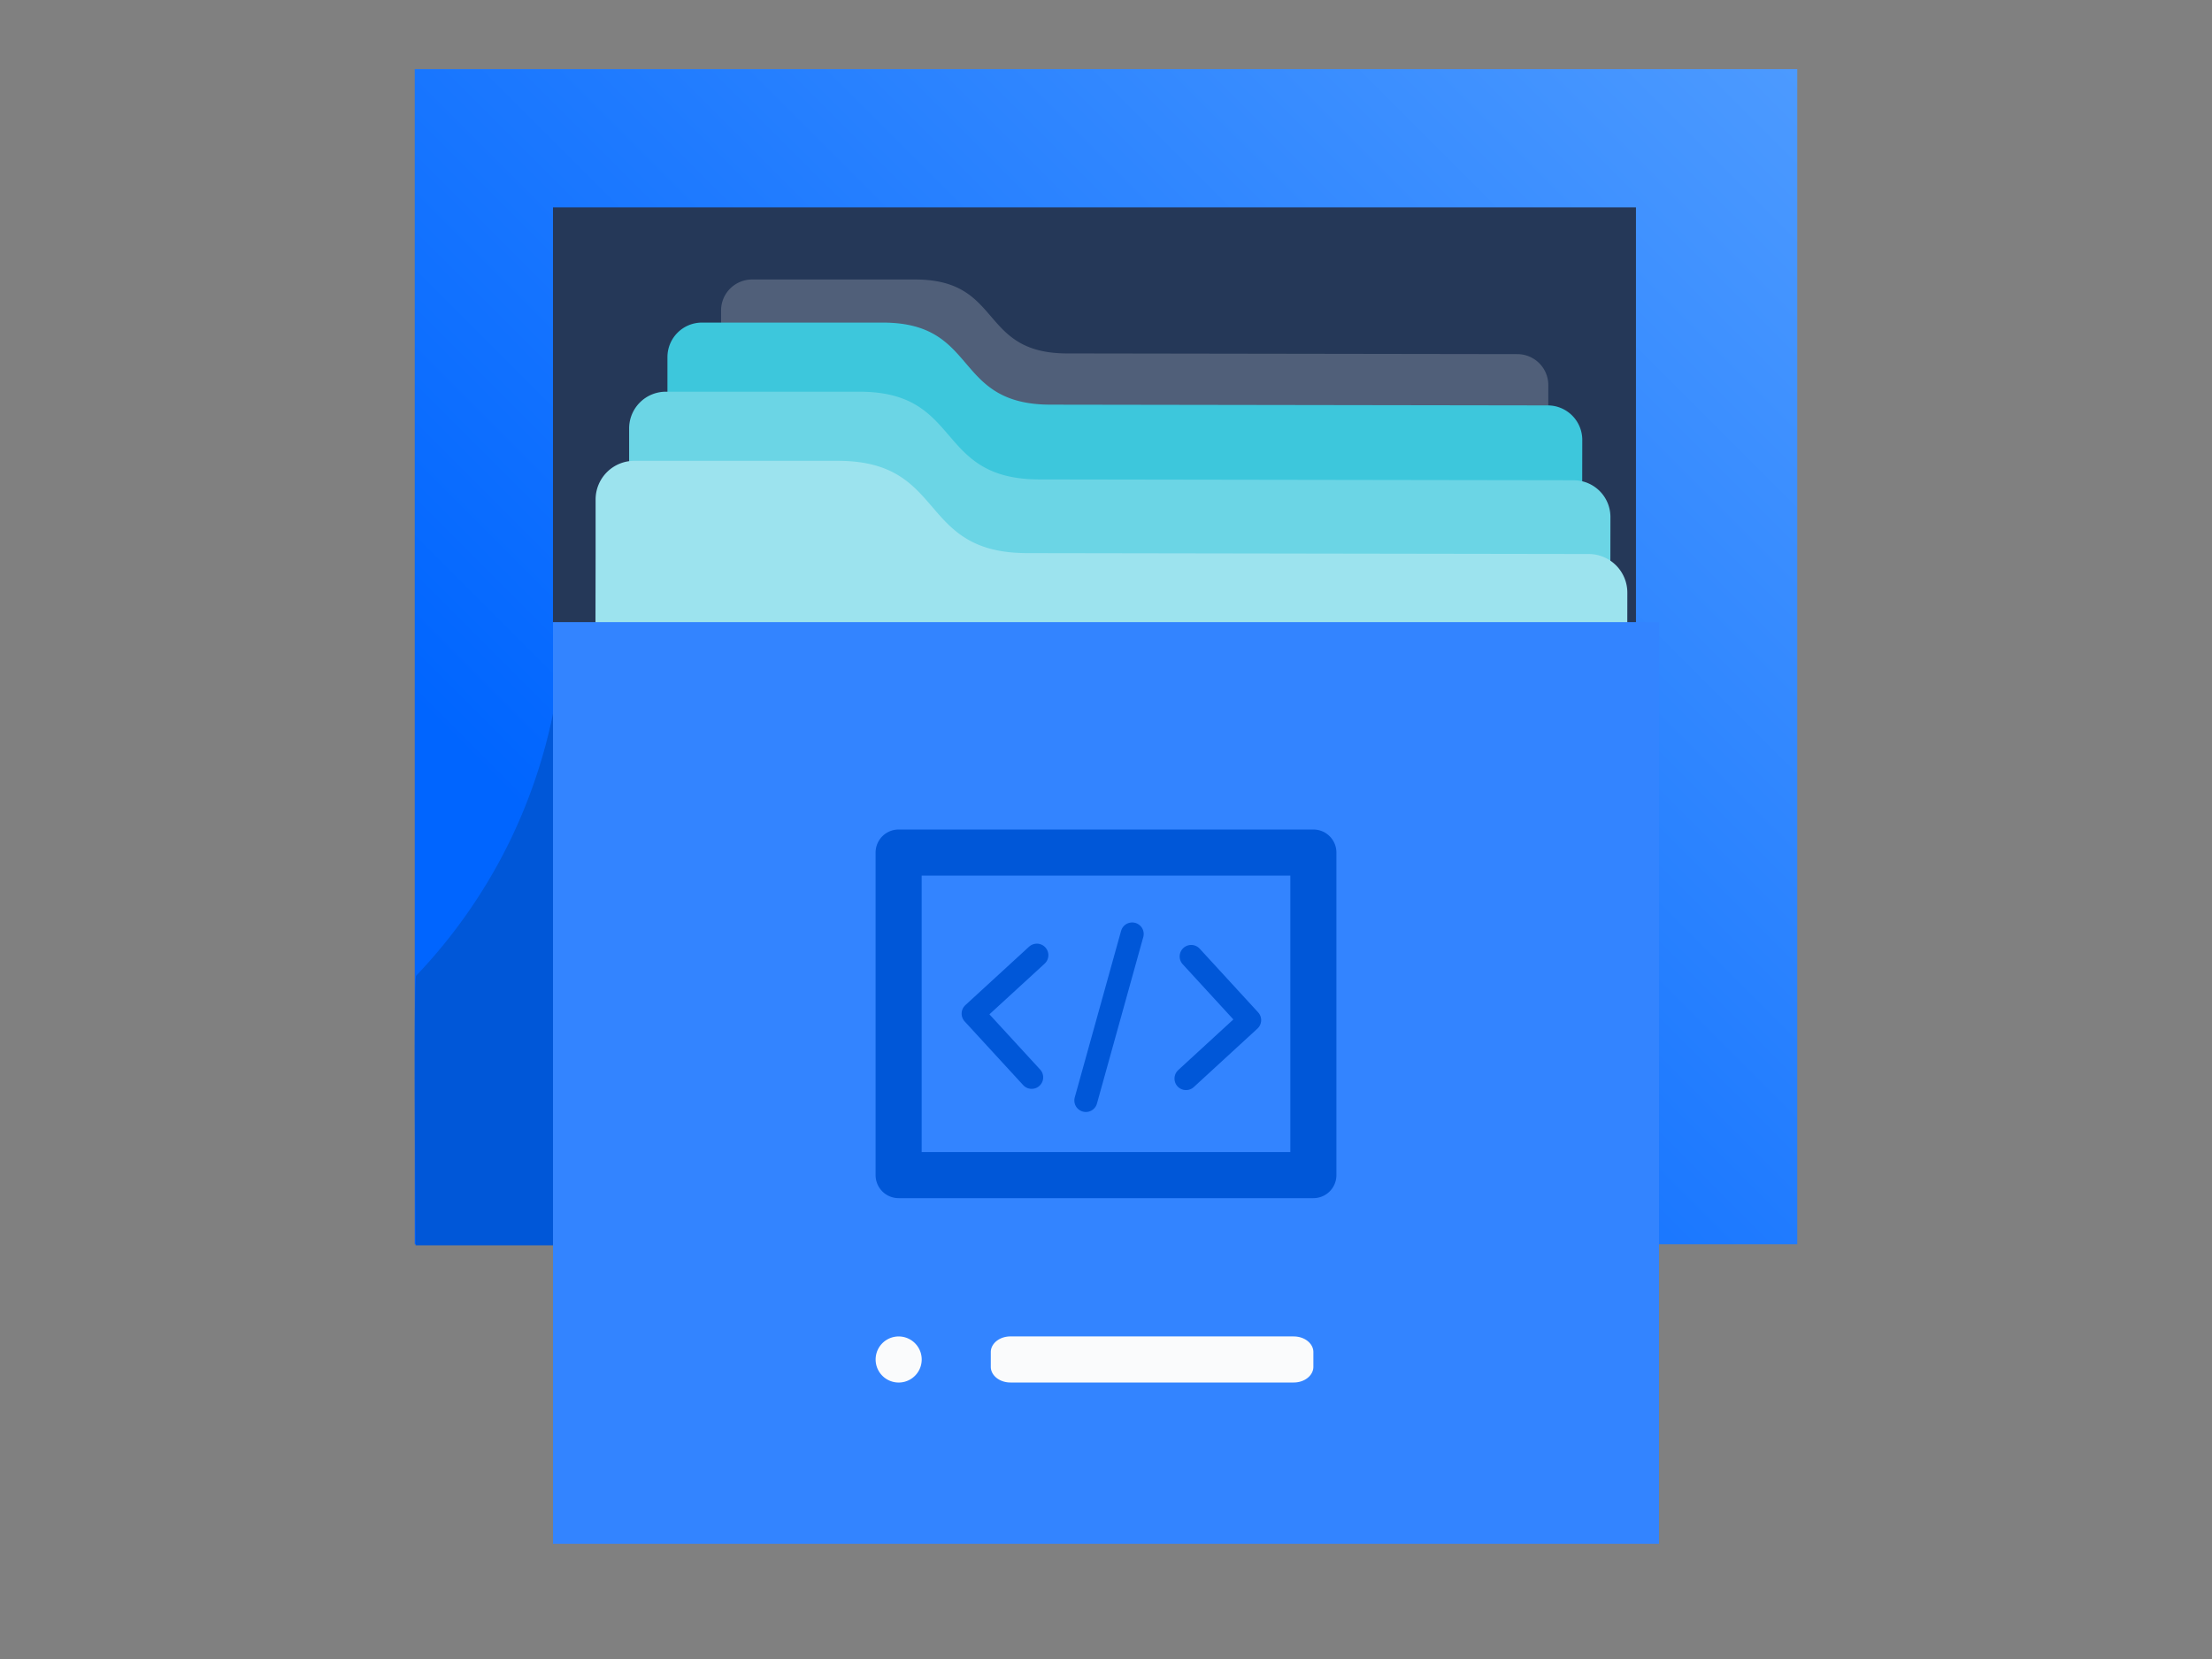<svg width="96" height="72" fill="none" xmlns="http://www.w3.org/2000/svg"><rect width="100%" height="100%" fill="#808080" stroke="none"/><path d="M78 3H18v51h60V3z" fill="url(#paint0_linear)"/><path fill-rule="evenodd" clip-rule="evenodd" d="M50.237 54.047L24.47 26.632a23.367 23.367 0 01-2.336 9.855 23.222 23.222 0 01-4.074 5.86c-.087.093-.066 5.807-.022 11.7h32.2z" fill="#0057D8"/><path d="M71 9H24v22h47V9z" fill="#253858"/><path d="M65.854 15.369l-19.537-.03c-3.852 0-2.768-3.203-6.59-3.209h-7.088a1.345 1.345 0 00-1.345 1.342v1.855l-.033 26.915 35.896.057.039-25.594a1.345 1.345 0 00-1.342-1.336z" fill="#505F79"/><path d="M67.19 17.595l-21.61-.033C41.317 17.55 42.52 14 38.304 14h-7.84a1.498 1.498 0 00-1.497 1.498v2.052l-.045 29.794 39.703.06.045-28.309a1.498 1.498 0 00-1.48-1.5z" fill="#3DC7DC"/><path d="M68.298 20.843l-23.182-.036c-4.572 0-3.295-3.801-7.807-3.807h-8.408a1.594 1.594 0 00-1.597 1.59v2.202L27.25 52.75l42.594.066.048-30.372a1.594 1.594 0 00-1.594-1.6z" fill="#6BD5E5"/><path d="M68.96 24.044l-24.377-.039c-4.793 0-3.454-3.996-8.211-4.005h-8.843a1.678 1.678 0 00-1.68 1.675v2.315l-.06 33.598 44.789.07.048-31.936a1.678 1.678 0 00-1.666-1.678z" fill="#9CE3EE"/><path d="M72 27H24v40h48V27z" fill="#3384FF"/><path d="M56.148 58H43.852c-.47 0-.852.305-.852.681v.638c0 .376.382.681.852.681h12.296c.47 0 .852-.305.852-.681v-.638c0-.376-.382-.68-.852-.68zM40.002 59.003a1 1 0 10-2-.003 1 1 0 002 .003z" fill="#FAFBFC"/><path d="M57 37H39v14h18V37z" stroke="#0057D8" stroke-width="2" stroke-linejoin="round"/><path d="M51.697 41.51l2.537 2.763-2.762 2.537M44.999 41.454l-2.765 2.537 2.54 2.765M49.136 40.534l-2.01 7.226" stroke="#0057D8" stroke-linecap="round" stroke-linejoin="round"/><defs><linearGradient id="paint0_linear" x1="20.331" y1="56.327" x2="75.816" y2=".818" gradientUnits="userSpaceOnUse"><stop offset=".21" stop-color="#0065FF"/><stop offset="1" stop-color="#4C9AFF"/></linearGradient></defs></svg>